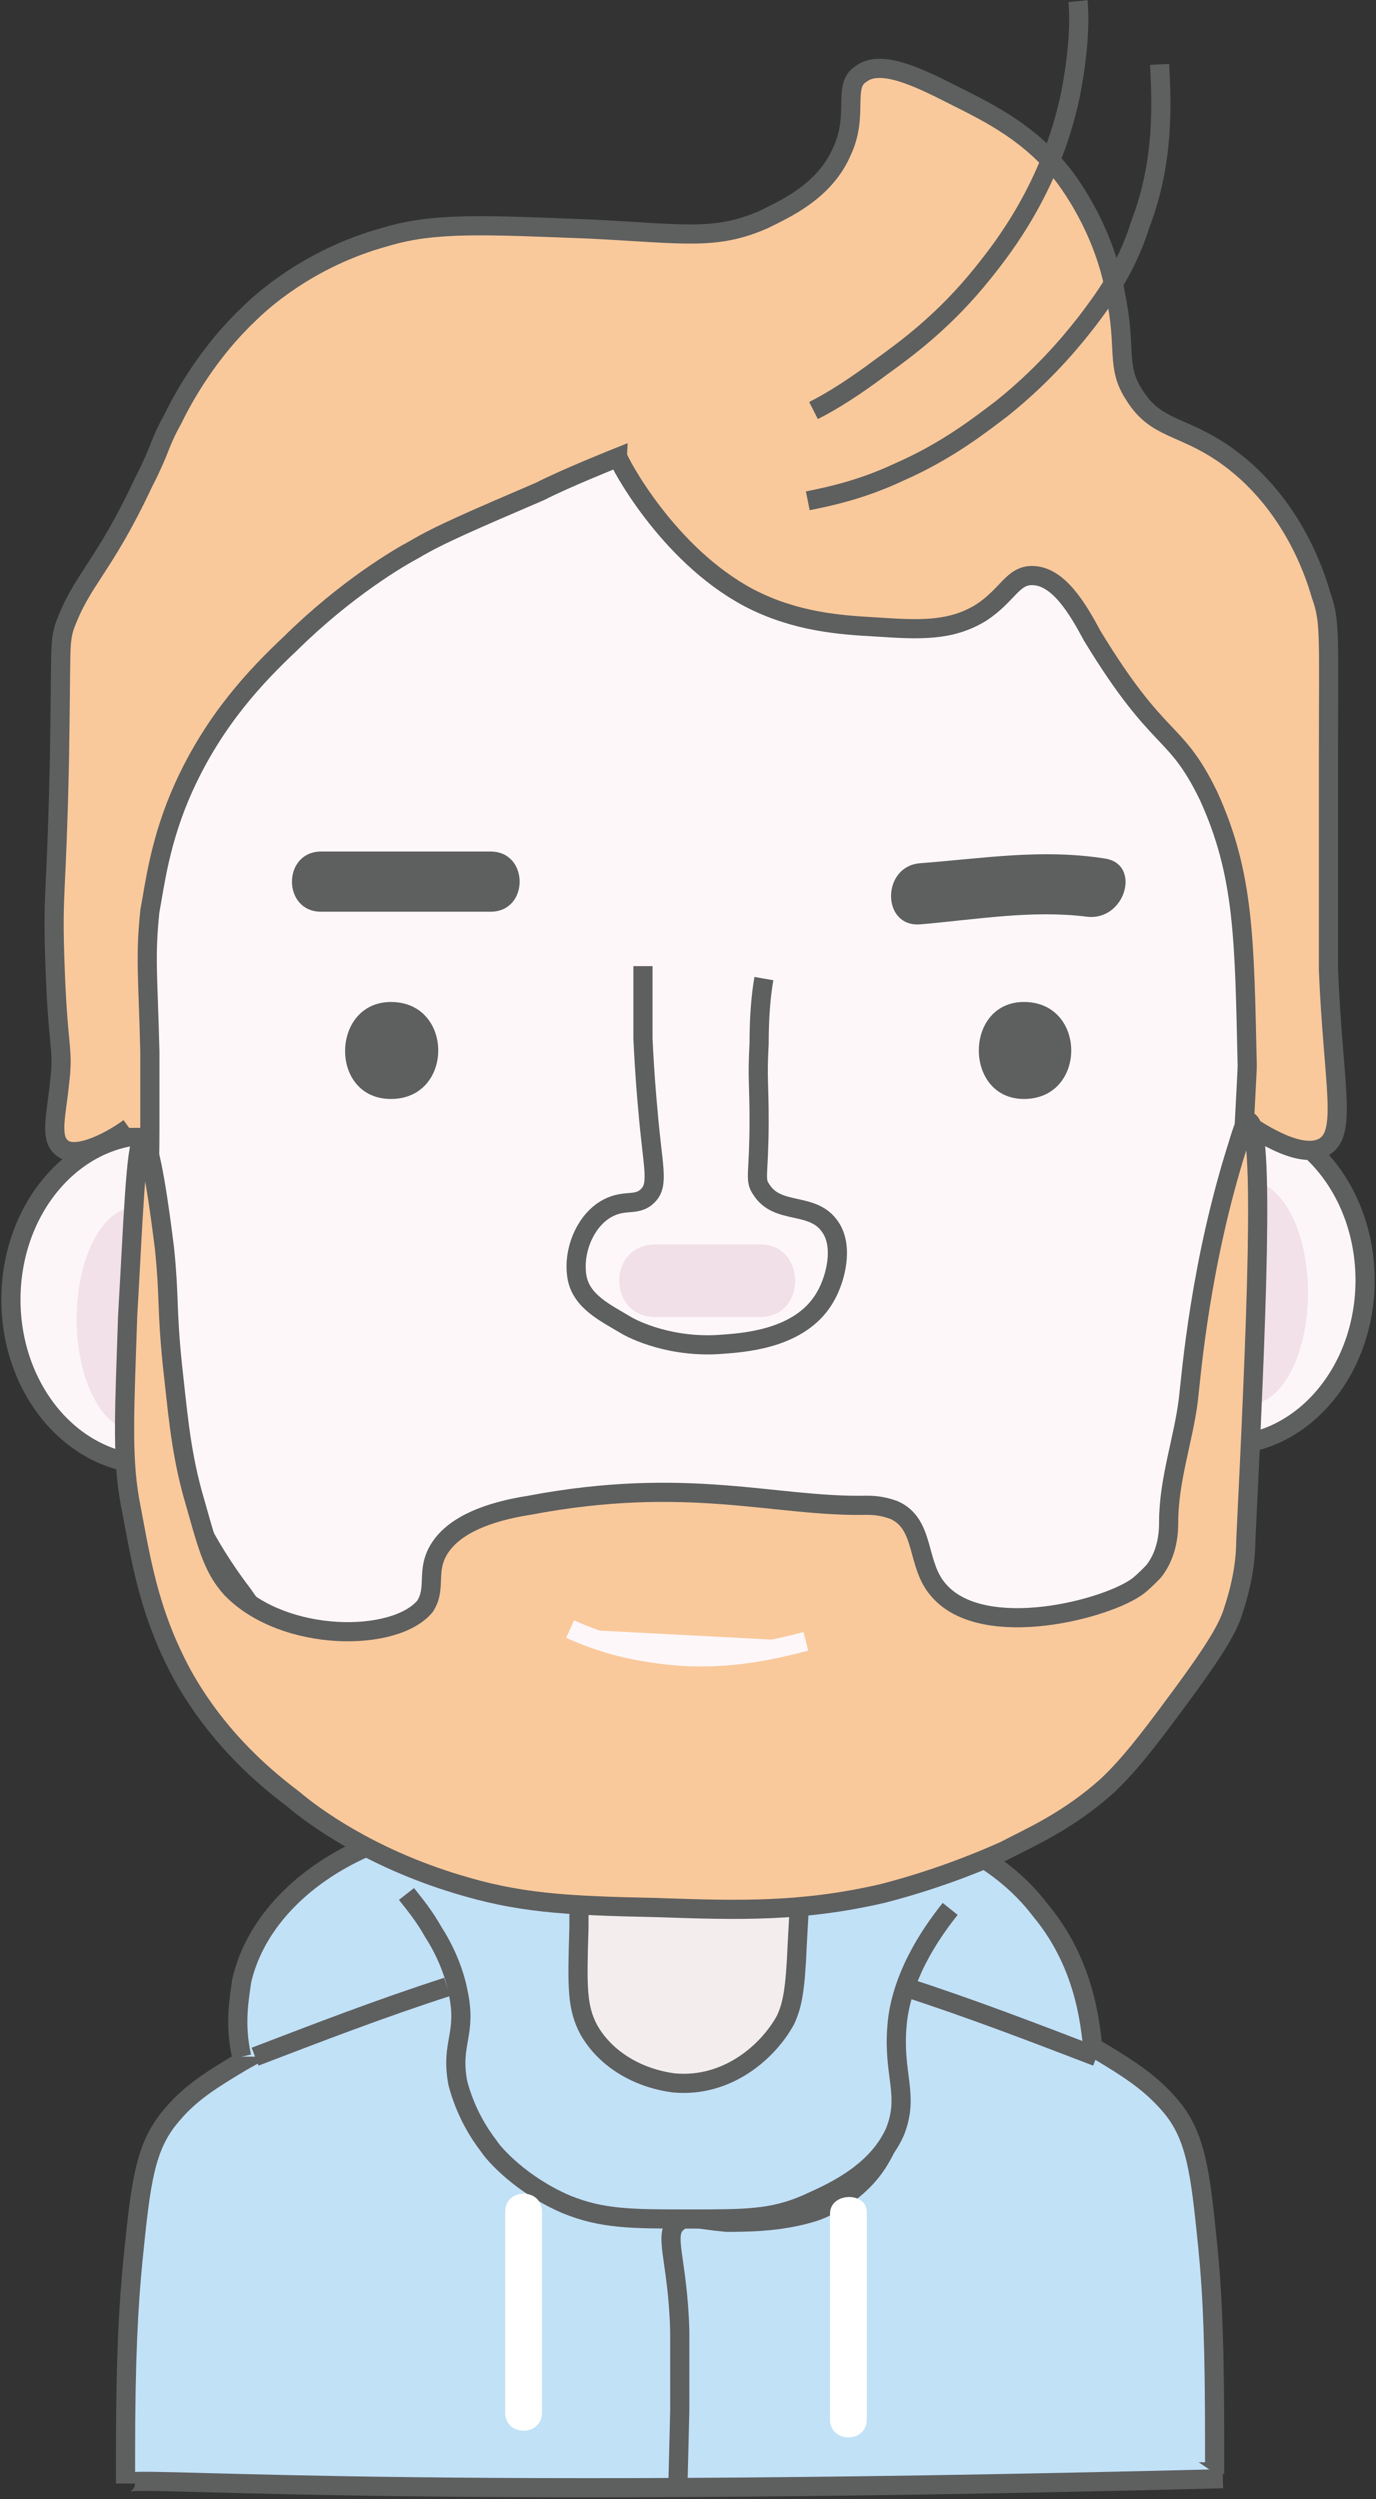 <?xml version="1.0" encoding="UTF-8" standalone="no"?>
<svg width="718px" height="1304px" viewBox="0 0 718 1304" version="1.1" xmlns="http://www.w3.org/2000/svg" xmlns:xlink="http://www.w3.org/1999/xlink" xmlns:sketch="http://www.bohemiancoding.com/sketch/ns">
    <rect x="0" y="0" width="718" height="1304" fill="#333333" stroke="none"/>
    <!-- Generator: Sketch 3.3.3 (12081) - http://www.bohemiancoding.com/sketch -->
    <title>artem</title>
    <desc>Created with Sketch.</desc>
    <defs></defs>
    <g id="Page-1" stroke="none" stroke-width="1" fill="none" fill-rule="evenodd" sketch:type="MSPage">
        <g id="artem" sketch:type="MSLayerGroup" transform="translate(5, 0)">
            <g id="Group" sketch:type="MSShapeGroup">
                <g transform="translate(0, 35)">
                    <g transform="translate(56, 916)" id="Shape" stroke-width="10" stroke="#5E5F5F" fill="#C1E1F7">
                        <g>
                            <g transform="translate(0, 65)">
                                <path d="M399.9,0 C426.2,14.2 448,24.3 463.1,30.4 C483.3,39.5 494.5,44.6 512.7,54.2 C527.9,63.3 539,70.4 549.1,82 C563.3,98.2 565.3,117.4 569.3,156.9 C571.8,182.2 572.8,208.5 572.8,260.6 L572.8,274.8 C572.8,269.8 453.9,283.9 0.2,272.3"></path>
                                <path d="M177.4,5 C151.1,19.2 129.3,28.8 114.2,35.4 C94,44.5 82.8,49.6 65.1,59.7 C49.9,68.8 38.3,75.9 28.7,87.5 C14.5,103.7 12.5,122.9 8.5,161.9 C6,187.2 4.5,214 4.5,265.6 L4.5,279.8 C4.5,274.8 123.4,288.9 577.1,277.3"></path>
                            </g>
                            <g transform="translate(63, 0)">
                                <path d="M229.7,348.2 C229.7,345.7 230.7,308.7 230.7,306.7 L230.7,265.2 C229.7,227.3 221.6,214.6 229.7,208.5 C233.7,204.5 238.8,207 255,208.5 C265.1,208.5 282.8,208.5 299.5,203.4 C303.5,202.4 324.8,194.3 335.9,174.1 C347,154.9 341,141.2 342,117.4 C343,99.7 349.6,75.9 369.8,45.6"></path>
                                <path d="M2.1,122.1 C-1.9,104.4 1.1,90.7 2.1,82.6 C14.7,28 83,-2.4 123.5,2.7 C126,2.7 127.5,3.7 144.7,5.2 C172.5,8.7 187.7,11.3 197.8,12.8 C232.2,16.3 258.5,13.8 266.1,12.8 C305.6,8.8 304,0.2 326.8,0.2 C359.7,0.2 396.6,16.4 418.9,45.7 C444.2,76.1 445.2,110.4 446.7,121.6"></path>
                                <path d="M88.1,37.2 C92.1,42.3 97.2,48.3 102.3,57.4 C106.3,63.5 112.4,75.1 114.9,87.8 C120,110.6 110.9,114.6 114.9,135.9 C118.9,151.1 126,162.2 131.1,168.8 C133.6,172.8 147.8,189 171.6,199.2 C190.3,206.8 205.5,206.8 235.8,206.8 C265.1,206.8 278.8,206.8 296.5,199.2 C307.6,194.1 332.9,184 343,161.3 C350.6,142.1 342,132 344,106.7 C345,91.5 351.6,70.3 371.8,45"></path>
                            </g>
                        </g>
                        <path d="M511.2,122.1 C478.3,109.5 445.4,96.8 411,85.7"></path>
                        <path d="M72.1,122.1 C105,109.5 137.9,96.8 172.3,85.7"></path>
                    </g>
                    <path d="M298.1,905.1 C297.1,935.5 297.1,958.2 297.1,970.9 C296.1,1002.3 296.1,1012.4 302.2,1024 C310.8,1039.2 327.5,1049.3 346.7,1051.8 C374.5,1054.3 395.8,1035.6 404.9,1018.9 C408.4,1011.3 410,1003.7 411,979.4 C412,961.7 413.5,936.4 413.5,907.1 L410.5,907.1 C374.1,906.1 337.2,906.1 300.2,904.6" id="Shape" stroke="#5E5F5F" stroke-width="10" fill="#F3EDEE"></path>
                    <g>
                        <ellipse id="Oval" stroke="#5E5F5F" stroke-width="10" fill="#FCF6F9" cx="74" cy="643.1" rx="73.3" ry="86"></ellipse>
                        <ellipse id="Oval" stroke="#5E5F5F" stroke-width="10" fill="#FCF6F9" cx="634" cy="633" rx="73.3" ry="86"></ellipse>
                        <ellipse id="Oval" fill="#F2E1E9" cx="647.1" cy="639.5" rx="30.4" ry="58.2"></ellipse>
                        <ellipse id="Oval" fill="#F2E1E9" cx="65.4" cy="653.2" rx="30.4" ry="58.2"></ellipse>
                        <path d="M62.4,553.5 C49.8,562.6 33.1,569.7 27,563.6 C20.9,558.5 24.5,545.9 26,530.7 C28.5,510.5 25,514.5 23.5,462.4 C22.5,429.5 24.5,432 26,362.2 C27,303 26,301.5 28.5,292.4 C37.6,267.1 48.7,262 70,216.5 C79.1,198.8 77.6,197.3 85.2,183.6 C91.3,171 104.4,148.2 124.7,129 C129.8,123.9 155.1,99.7 196.5,88.5 C221.8,80.9 248.1,82.4 302.7,84.5 C352.3,87 368.5,90.6 393.8,79.4 C403.9,74.3 425.2,65.2 434.3,44 C443.4,24.8 434.3,9.6 444.4,3.5 C454.5,-4.1 473.7,5 492.5,14.6 C512.7,24.7 533,34.8 550.7,57.6 C568.4,81.9 575,105.7 577,118.3 C583.1,147.6 577,156.2 587.1,171.4 C598.2,189.1 611.4,186.6 633.6,201.8 C668,225.6 680.6,262.5 684.2,275.1 C689.3,289.3 688.2,295.3 688.2,361.1 L688.2,471.4 C690.7,531.1 698.3,556.4 685.7,563.5 C674.6,569.6 655.3,558.4 641.2,548.3" id="Shape" stroke="#5E5F5F" stroke-width="10" fill="#F9C99B"></path>
                        <path d="M410.4,919.3 C426.6,916.8 438.2,914.2 450.9,909.2 C470.1,903.1 482.3,894 499,883.9 C515.2,873.8 534.4,861.1 555.7,839.4 C582,814.1 596.2,790.3 600.2,783.8 C606.3,772.7 620.4,747.4 630.6,713 C636.7,690.2 636.7,675.1 640.7,619.4 C645.8,522.3 645.8,523.3 645.8,520.8 C644.3,455 644.3,421.2 625.6,380.2 C607.9,343.8 600.3,354.9 564.9,296.7 C557.3,282.5 547.2,265.3 533.5,265.3 C523.4,265.3 520.9,275.4 507.2,284.5 C491,294.6 474.3,293.6 451.6,292.1 C433.9,291.1 410.1,289.6 385.8,276.9 C342.8,254.1 317.5,205.1 317.5,203.6 C317.5,203.6 289.7,214.7 277,221.3 C241.6,236.5 223.9,244.1 211.2,251.7 C203.6,255.7 175.8,271.9 146.5,300.8 C128.8,317.5 107,340.3 90.9,375.7 C78.3,403.5 75.7,427.3 73.2,440.4 C70.7,464.7 72.2,473.3 73.2,513.7 L73.2,554.2 C73.2,577 72.2,593.7 72.2,598.7 C71.2,635.6 69.7,669.5 77.3,700.9 C87.4,749 110.2,781.8 121.8,797 C129.4,808.1 157.2,846.6 208.8,878.9 C231.6,893.1 268.5,916.8 321.1,923.4 C349.7,927.9 376,924.3 410.4,919.3 L410.4,919.3 Z" id="Shape" stroke="#5E5F5F" stroke-width="10" fill="#FEF7FA"></path>
                    </g>
                </g>
                <path d="M416.5,261.3 C429.1,258.8 445.3,255.2 464.6,246.1 C489.9,235 507.6,220.8 517.7,213.2 C543,193 558.2,172.7 562.2,167.7 C569.8,157.6 582.4,141.4 590,117.1 C602.6,84.2 601.1,53.9 600.1,33.6" id="Shape" stroke="#5E5F5F" stroke-width="10"></path>
                <path d="M419.5,214.2 C429.6,209.1 441.3,201.6 454.9,191.4 C467.5,182.3 487.8,167.6 508,142.3 C518.1,129.7 543.4,97.8 553.5,49.7 C557.5,29.5 558.6,11.8 557.5,0.6" id="Shape" stroke="#5E5F5F" stroke-width="10"></path>
                <path d="M261.2,789.4 C267.3,792.9 275.4,798.5 286.5,802 C305.7,809.6 321.9,812.1 333,813.1 C344.1,814.1 360.8,815.6 381.1,813.1 C401.4,810.6 416.5,805.5 424.1,802 C435.2,796.9 445.3,791.9 451.9,786.8" id="Shape" stroke="#5E5F5F" stroke-width="10"></path>
                <path d="M372.5,894.6 C372.5,892.1 373.5,888.5 372.5,882 C372.5,880.5 368.5,872.9 361.4,870.9 C351.3,868.4 342.2,876 340.2,878.5 C337.7,879.5 329.1,888.6 330.1,901.3 C331.1,912.4 339.2,919 340.2,920.5 C350.3,928.1 361.4,926.6 365.5,925.6 C374.6,924.6 379.7,919.5 381.7,916.5" id="Shape" stroke="#5E5F5F" stroke-width="10"></path>
                <path d="M337.1,687.2 L391.7,687.2 C416,687.2 416,649.3 391.7,649.3 L337.1,649.3 C311.8,649.2 311.8,687.2 337.1,687.2 L337.1,687.2 L337.1,687.2 Z" id="Shape" fill="#F1E0E8"></path>
                <g transform="translate(147, 444)" id="Shape" fill="#5E5F5F">
                    <path d="M328.1,38.3 C357.4,35.8 386.3,30.7 415.1,34.3 C435.3,36.8 443.9,6.5 424.2,3.9 C391.3,-1.2 361,3.9 328.1,6.4 C307.9,8 307.9,39.8 328.1,38.3 L328.1,38.3 L328.1,38.3 Z"></path>
                    <path d="M15.5,31.7 L104,31.7 C124.2,31.7 124.2,0.3 104,0.3 L15.5,0.3 C-4.7,0.4 -4.7,31.7 15.5,31.7 L15.5,31.7 L15.5,31.7 Z"></path>
                    <path d="M382.3,129.4 C415.2,129.4 415.2,78.8 382.3,78.8 C350.9,78.8 350.9,129.4 382.3,129.4 L382.3,129.4 L382.3,129.4 Z"></path>
                    <path d="M52,129.4 C84.9,129.4 84.9,78.8 52,78.8 C20.6,78.8 19.6,129.4 52,129.4 L52,129.4 L52,129.4 Z"></path>
                </g>
                <path d="M330.5,504.1 L330.5,542 C331.5,563.2 333,578.4 333,578.4 C335.5,608.8 339.1,617.9 333,623.9 C326.9,630 320.4,624.9 310.2,631.5 C300.1,638.1 294,652.7 296,665.9 C298,679.1 311.2,685.1 321.3,691.2 C325.3,693.7 345.6,703.8 372.9,701.3 C387.1,700.3 414.4,697.3 426,676 C431.1,666.9 435.1,650.7 428.5,640.6 C419.4,626.4 400.7,634.5 392.1,620.4 C388.6,615.3 391.1,612.8 391.1,585 C391.1,563.8 390.1,563.8 391.1,544.5 C391.1,530.3 392.1,519.2 393.6,510.6" id="Shape" stroke="#5E5F5F" stroke-width="10"></path>
                <path d="M428.1,1155.1 L428.1,1262.3 C428.1,1274.9 447.3,1274.9 447.3,1262.3 L447.3,1155.1 C448.3,1143.4 428.1,1143.4 428.1,1155.1 L428.1,1155.1 L428.1,1155.1 Z" id="Shape" fill="#FFFFFF"></path>
                <path d="M258.6,1154.1 L258.6,1258.8 C258.6,1271.4 277.8,1271.4 277.8,1258.8 L277.8,1154.1 C277.9,1141.4 258.6,1141.4 258.6,1154.1 L258.6,1154.1 L258.6,1154.1 Z" id="Shape" fill="#FFFFFF"></path>
            </g>
            <path d="M69.489,594.9 C73.588,594.9 78.843,635.2 80.841,651.5 C83.468,677.1 81.892,682 84.94,712 C87.567,735.1 89.039,755.3 95.24,778.4 C103.018,805.5 105.541,817.8 115.947,829.1 C143.38,857.1 201.294,857.1 216.85,838 C223.052,828.2 216.85,819.3 224.628,807.5 C232.406,795.7 249.434,788.8 271.191,785.4 C353.911,769.7 399.423,786.4 447.037,785.4 C449.665,785.4 454.815,785.4 461.542,787.9 C478.044,795.3 472.893,816.4 484.771,829.7 C507.999,856.8 573.692,839.5 589.248,827.2 C593.347,823.8 597.026,819.8 597.026,819.8 C604.804,810 604.804,797.7 604.804,794.2 C604.804,772.1 612.582,750.9 615.104,730.2 C616.681,716.4 621.306,658.9 640.961,597.3 C643.589,588.4 645.06,585 646.111,585 C655.466,585 650.211,697.2 645.06,804 C645.06,811.4 644.009,823.7 638.859,839.4 C636.231,848.3 631.081,858.1 610.375,886.1 C592.296,910.7 583.467,921.5 573.166,931.4 C552.46,950.1 532.805,958.5 518.826,965.8 C511.048,969.2 487.819,979.6 455.761,987.9 C413.402,997.7 380.819,996.8 337.83,995.3 C288.744,994.3 265.41,992.8 233.352,983 C187.84,969.2 158.41,947.6 148.005,938.7 C135.076,928.9 109.22,908.2 90.09,873.7 C72.011,840.2 68.333,812.2 62.657,782.7 C58.558,759.1 60.029,734.5 61.606,686.7 C64.339,640.1 65.81,595.9 69.489,594.9 L69.489,594.9 Z" id="Shape" stroke="#5E5F5F" stroke-width="10" fill="#F9C99B" sketch:type="MSShapeGroup"></path>
            <path d="M292.5,850 C303.3,854.9 317.1,859.8 334.3,862.3 C369.7,868.2 398.3,860.8 415.5,856.4" id="Shape" stroke="#FEF7FA" stroke-width="10" fill="#FEF7FA" sketch:type="MSShapeGroup"></path>
        </g>
    </g>
</svg>